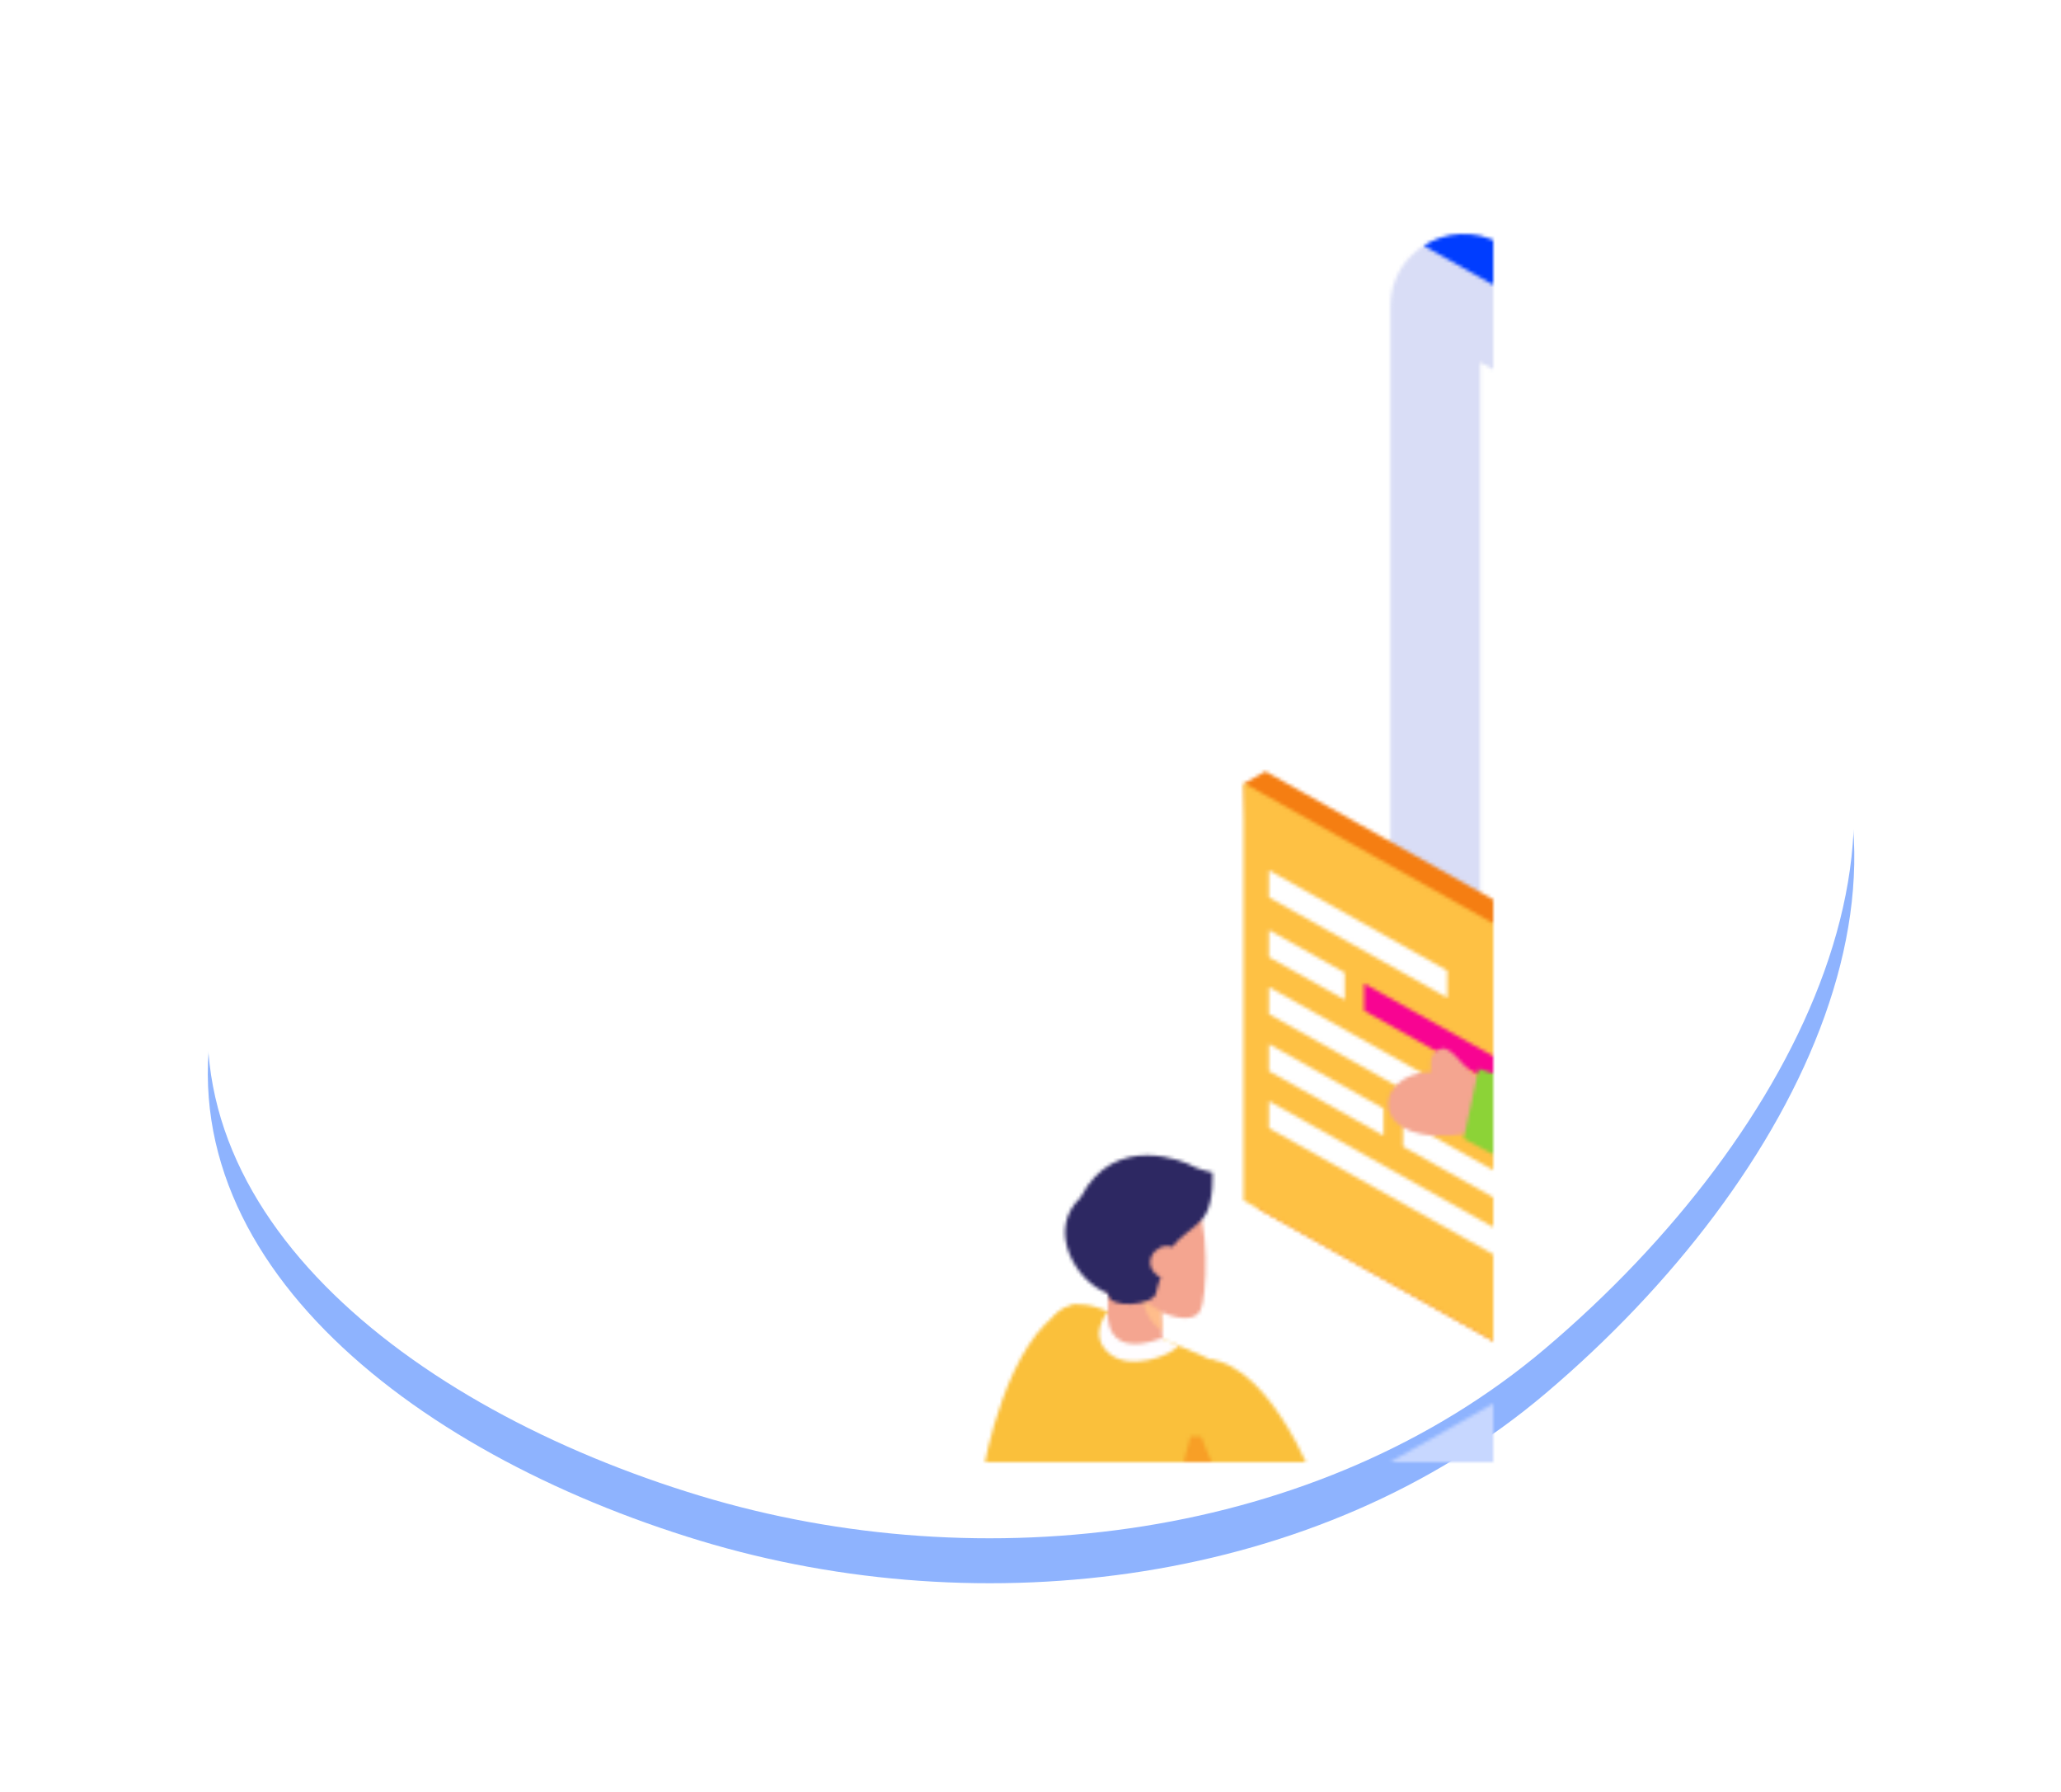 <svg width="599" height="521" viewBox="0 0 599 521" fill="none" xmlns="http://www.w3.org/2000/svg" xmlns:xlink="http://www.w3.org/1999/xlink">
<g opacity="0.6" filter="url(#filter0_f_1147_4067)">
<path fill-rule="evenodd" clip-rule="evenodd" d="M269.017 189.273C358.475 168.584 467.046 126.016 515.292 183.805C569.569 248.816 523.146 342.395 449.169 405.057C383.331 460.826 285.685 472.721 203.552 447.865C118.644 422.169 44.334 363.662 63.409 288.312C80.564 220.547 185.743 208.532 269.017 189.273Z" fill="#4281FD"/>
</g>
<g filter="url(#filter1_i_1147_4067)">
<path fill-rule="evenodd" clip-rule="evenodd" d="M268.938 183.206C358.396 162.517 466.967 119.95 515.213 177.738C569.489 242.75 523.067 336.328 449.09 398.991C383.252 454.759 285.606 466.655 203.473 441.798C118.565 416.102 44.254 357.595 63.33 282.246C80.485 214.481 185.664 202.465 268.938 183.206Z" fill="white"/>
</g>
<rect x="84.5" y="0.868" width="434" height="425" fill="url(#pattern0)"/>
<defs>
<filter id="filter0_f_1147_4067" x="0.392" y="94.683" width="598.537" height="425.527" filterUnits="userSpaceOnUse" color-interpolation-filters="sRGB">
<feFlood flood-opacity="0" result="BackgroundImageFix"/>
<feBlend mode="normal" in="SourceGraphic" in2="BackgroundImageFix" result="shape"/>
<feGaussianBlur stdDeviation="30" result="effect1_foregroundBlur_1147_4067"/>
</filter>
<filter id="filter1_i_1147_4067" x="60.313" y="141.617" width="478.537" height="312.527" filterUnits="userSpaceOnUse" color-interpolation-filters="sRGB">
<feFlood flood-opacity="0" result="BackgroundImageFix"/>
<feBlend mode="normal" in="SourceGraphic" in2="BackgroundImageFix" result="shape"/>
<feColorMatrix in="SourceAlpha" type="matrix" values="0 0 0 0 0 0 0 0 0 0 0 0 0 0 0 0 0 0 127 0" result="hardAlpha"/>
<feOffset dy="-7"/>
<feGaussianBlur stdDeviation="7.5"/>
<feComposite in2="hardAlpha" operator="arithmetic" k2="-1" k3="1"/>
<feColorMatrix type="matrix" values="0 0 0 0 0.251 0 0 0 0 0.482 0 0 0 0 1 0 0 0 0.74 0"/>
<feBlend mode="normal" in2="shape" result="effect1_innerShadow_1147_4067"/>
</filter>
<pattern id="pattern0" patternContentUnits="objectBoundingBox" width="1" height="1">
<use xlink:href="#Layer_2" transform="scale(0.001 0.001)"/>
</pattern>

<style type="text/css">
	.st0{fill:#003DFF;}
	.st1{fill:#C7D7FF;}
	.st2{opacity:0.4;}
	.st3{fill:#3BAAD8;}
	.st4{fill:#2D2B64;}
	.st5{fill:#D9DDF6;}
	.st6{fill:#B4BAEC;}
	.st7{fill:#242454;}
	.st8{fill:#FFFFFF;}
	.st9{fill:#F8F7F5;}
	.st10{fill:#F57E12;}
	.st11{fill:#FEC144;}
	.st12{fill:#F80492;}
	.st13{fill:#F4A590;}
	.st14{fill:#8CD337;}
	.st15{opacity:0.56;}
	.st16{fill:#2BA150;}
	.st17{fill:#3186FB;}
	.st18{fill:#2D2862;}
	.st19{opacity:0.55;}
	.st20{fill:#F86C7D;}
	.st21{fill:#CE0576;}
	.st22{fill:#D80080;}
	.st23{fill:#7EB232;}
	.st24{fill:#B5A9AD;}
	.st25{fill:#FAC03B;}
	.st26{opacity:0.5;}
	.st27{fill:#FFBD8B;}
	.st28{fill:#FFFDFF;}
</style>
<g id="background">
</g>
<g id="Layer_2">
	<g>
		<path class="st0" d="M1274.32,868.97l667.92,388.05c21.74,12.63,21.81,44,0.14,56.74l-889.41,522.56
			c-14.9,8.75-31.43,13.5-48.11,14.23c-19.44,0.86-39.06-3.74-56.51-13.79l-665.98-383.79c-21.91-12.62-21.94-44.23-0.06-56.9
			l910.26-527.15C1217.86,854.27,1249.05,854.29,1274.32,868.97z"/>
		<path class="st1" d="M1942.38,1293.36l-38.52,22.63l-10.25,6.02l-185.64,109.02l-10.25,6.02l-185.63,109.02l-10.25,6.01
			l-185.63,109.02l-10.25,6.02l-185.62,109.02l-10.25,6.02l-57.21,33.6c-14.89,8.75-31.43,13.49-48.11,14.22
			c-19.43,0.85-39.06-3.75-56.51-13.8l-156.09-89.99l-10.34-5.97l-187.37-108.02l-10.34-5.97l-187.37-108.03l-10.34-5.96
			l-104.06-59.99c-21.9-12.62-21.93-44.23-0.05-56.89l60.98-35.3l10.31-5.98l186.99-108.24l10.31-5.98l186.99-108.25l10.31-5.97
			L935.2,997.43l10.32-5.97l186.99-108.24l10.31-5.98l49.82-28.84c25.29-14.64,56.48-14.62,81.75,0.07l113.89,66.19l10.3,5.99
			l186.61,108.46l10.3,5.99l186.61,108.46l10.3,5.98l149.84,87.09C1963.99,1249.26,1964.06,1280.64,1942.38,1293.36z"/>
		<g class="st2">
			<ellipse class="st3" cx="792.84" cy="1477.47" rx="135.01" ry="78.62"/>
		</g>
		<g class="st2">
			<polygon class="st3" points="1791.34,1363.27 1623.3,1266.02 1666.15,1241.93 1375.42,1073.68 1333.24,1098.16 1077.27,950.03 
				1040.43,971.41 1296.4,1119.55 1182.95,1185.4 1472.33,1350.95 1585.89,1287.07 1753.93,1384.32 			"/>
		</g>
		<polygon class="st4" points="1297.74,1029.85 1588.46,1156.36 1588.46,1198.09 1394.65,1307.11 1105.27,1141.56 1105.27,1099.83 
					"/>
		<polygon class="st5" points="1297.74,988.12 1588.46,1156.36 1394.65,1265.39 1105.27,1099.83 		"/>
		<polygon class="st6" points="1455.38,1051.48 1455.38,1164 1455.17,1164.12 1415.82,1186.97 1415.86,1187.05 1415.82,1187.03 
			1246.05,1089.51 1246.05,931.24 		"/>
		<polygon class="st7" points="1455.17,1164.12 1415.82,1186.97 1415.82,1028.86 1455.17,1051.48 		"/>
		<path class="st5" d="M931.12,209.15v570.36c0,17.57,9.39,33.8,24.63,42.55l792.54,455.25c18.55,10.65,39.69,7.68,54.53-3.77
			c11.34-8.75,18.99-22.44,18.99-38.78V664.39c0-17.57-9.39-33.8-24.63-42.55l-792.54-455.25
			C971.92,147.8,931.12,171.42,931.12,209.15z"/>
		<path class="st0" d="M1797.17,621.84l-792.54-455.25c-17.23-9.9-36.7-8.02-51.28,1.48l789.96,453.77
			c15.24,8.75,24.63,24.98,24.63,42.55v570.36c0,16.34-7.65,30.03-18.99,38.78c-1.05,0.81-2.14,1.57-3.25,2.29l2.58,1.48
			c18.55,10.65,39.69,7.68,54.53-3.77c11.34-8.75,18.99-22.44,18.99-38.78V664.39C1821.8,646.82,1812.41,630.59,1797.17,621.84z"/>
		<polygon class="st8" points="1710.23,660.71 1710.23,1204.26 1443.69,1051.16 1423.69,1039.67 1398.23,1025.06 1229.88,928.35 
			991.19,791.24 991.19,247.69 1307.33,429.28 1348.35,452.84 1350.55,454.11 1402.26,483.82 1408.24,487.25 1458.03,515.84 		"/>
		<polygon class="st9" points="1187.91,531.6 1187.91,418.94 1022.3,323.81 1022.3,436.47 		"/>
		<polygon class="st9" points="1187.91,667.83 1187.91,555.16 1022.3,460.03 1022.3,572.7 		"/>
		<polygon class="st9" points="1673.13,795.04 1673.13,682.38 1507.52,587.25 1507.52,699.91 		"/>
		<polygon class="st9" points="1673.13,931.26 1673.13,818.6 1507.52,723.47 1507.52,836.13 		"/>
		<g>
			<polygon class="st10" points="1780.57,381.91 1581.43,267.52 1567.31,275.64 1581.43,703.61 1766.57,825.03 1780.57,818 			"/>
			<polygon class="st11" points="1765.93,389.79 1566.79,275.4 1566.79,711.49 1765.93,825.88 			"/>
			<polygon class="st8" points="1583.78,414.99 1583.78,433.56 1748.95,528.44 1748.95,509.87 			"/>
			<polygon class="st8" points="1583.78,492.98 1583.78,511.55 1748.95,606.42 1748.95,587.85 			"/>
			<polygon class="st8" points="1703.26,403.78 1583.78,335.15 1583.78,353.72 1703.26,422.35 			"/>
			<polygon class="st8" points="1634.56,405.17 1583.78,376 1583.78,394.57 1634.56,423.74 			"/>
			<polygon class="st12" points="1647.56,412.63 1647.56,431.2 1748.95,489.45 1748.95,470.88 			"/>
			<g>
				<polygon class="st8" points="1660.55,498.09 1583.78,453.99 1583.78,472.55 1660.55,516.65 				"/>
				<polygon class="st8" points="1673.55,505.55 1673.55,524.12 1748.95,567.43 1748.95,548.86 				"/>
			</g>
			<polygon class="st8" points="1583.78,622.95 1583.78,641.52 1748.95,736.4 1748.95,717.83 			"/>
			<polygon class="st12" points="1634.56,613.13 1583.78,583.96 1583.78,602.53 1634.56,631.7 			"/>
			<polygon class="st8" points="1647.56,620.59 1647.56,639.16 1748.95,697.4 1748.95,678.84 			"/>
			<g>
				<g>
					<polygon class="st8" points="1660.55,706.04 1583.78,661.94 1583.78,680.51 1660.55,724.61 					"/>
				</g>
				<g>
					<polygon class="st12" points="1673.55,713.51 1673.55,732.08 1748.95,775.39 1748.95,756.82 					"/>
				</g>
			</g>
		</g>
		<g>
			<polygon class="st10" points="1046.55,926.36 1046.55,641.97 847.41,527.58 833.28,535.7 842.89,826.84 1031.43,935.36 			"/>
			<polygon class="st11" points="1031.91,935.41 1031.91,649.85 832.77,535.46 832.77,821.02 			"/>
			<polygon class="st8" points="849.76,675.05 849.76,693.62 1014.93,788.5 1014.93,769.93 			"/>
			<polygon class="st8" points="849.76,753.04 849.76,771.61 1014.93,866.48 1014.93,847.91 			"/>
			<polygon class="st8" points="969.23,663.84 849.76,595.21 849.76,613.78 969.23,682.41 			"/>
			<polygon class="st8" points="900.53,665.23 849.76,636.06 849.76,654.63 900.53,683.8 			"/>
			<polygon class="st12" points="913.53,672.7 913.53,691.26 1014.93,749.51 1014.93,730.94 			"/>
			<g>
				<polygon class="st8" points="926.53,758.15 849.76,714.05 849.76,732.61 926.53,776.71 				"/>
				<polygon class="st8" points="939.53,765.61 939.53,784.18 1014.93,827.49 1014.93,808.92 				"/>
			</g>
		</g>
		<g>
			<polygon class="st10" points="1585.23,1002.5 1980.48,1243.83 1993.43,1237.02 1993.43,1117.12 1585.23,881.09 1571.81,888.08 
							"/>
			<path class="st11" d="M1571.72,887.84v94.01c-14.88,4.26-33.94,9.8-32.56,9.8c1.34,0,18.76,9.64,32.56,17.4v0.2l408.2,234.52
				v-119.9L1571.72,887.84z"/>
			<polygon class="st12" points="1719.29,991.78 1587.65,915.66 1587.65,937.05 1719.29,1013.17 			"/>
			<g>
				<polygon class="st8" points="1681.01,1003.42 1681.01,1024.81 1961.34,1186.9 1961.34,1165.51 				"/>
				<polygon class="st8" points="1667.5,995.61 1587.65,949.44 1587.65,970.83 1667.5,1017 				"/>
			</g>
			<g>
				<polygon class="st8" points="1796.97,1105.37 1587.65,984.34 1587.65,1005.73 1796.97,1126.76 				"/>
				<polygon class="st12" points="1810.48,1113.18 1810.48,1134.57 1961.34,1221.8 1961.34,1200.41 				"/>
			</g>
		</g>
		<g>
			<path class="st13" d="M958.6,733.04c0,0-3.3-13.09,6.39-15.81c7.41-2.08,14.89,13.7,23.6,18.43c8.41,4.56-5.48,39.54-5.48,39.54
				C914.43,786.77,918.07,733.7,958.6,733.04z"/>
			<path class="st14" d="M1236.62,644.16l-10.08,97.64l-2.11,20.44l-2.41,23.42v0.02c0,0-35.56,70.4-63.69,70.4
				c-20.77,0-67.8-20.72-108.3-40.72c-37.74-18.64-69.86-36.64-69.86-36.64l10.08-47.78l144.64,47.78c0,0,47.14-90.65,82.19-121.67
				c0.05-0.05,0.07-0.07,0.12-0.09C1224.61,650.37,1231.32,645.75,1236.62,644.16z"/>
			<g class="st15">
				<path class="st16" d="M1226.54,741.8l-2.11,20.44l-2.41,23.42v0.02c0,0-35.56,70.4-63.69,70.4c-20.77,0-67.8-20.72-108.3-40.72
					C1108.53,834.09,1186.97,832,1226.54,741.8z"/>
			</g>
			<path class="st14" d="M1405.43,925.82c-1.36,17.79,3.94,27.76,11.12,40.35c1.24,2.15,2.53,4.39,3.84,6.77
				c0.51,0.88,1,1.78,1.51,2.71c0.73,1.36,1.49,2.77,2.23,4.23c0.77,1.49,1.53,3.04,2.3,4.65c3.56,7.52,7.11,16.46,10.19,27.77
				c0.88,3.22,1.71,6.62,2.5,10.23c0.01,0.06,0.02,0.1,0.03,0.16c0.18,0.83,0.36,1.67,0.53,2.52c1.59,7.66,2.95,16.25,4.02,25.95
				l-20.01-11.49c-12.21,5.22-23.16-2.09-25.45-14.61l-168.35-96.71c0.43-6.37,0.41-13-0.21-19.99
				c-4.28-48.17-26.4-42.81-32.4-82.72c-0.14-0.79-0.25-1.6-0.35-2.43c-1.93-15.05-0.18-27.78,2.98-38.77
				c5.81-20.11,16.35-34.38,17.75-46.38c2.18-18.55,0-79.7,13.1-90.62c1.18-0.98,3.15-2.02,5.83-3.01
				c11.03-4.12,34.15-7.79,64.04-6.05c0.08,0,0.16,0,0.23,0.01c1.33,0.08,2.68,0.16,4.03,0.27h0.02c10.4,0.77,21.57,2.2,33.28,4.46
				c5.84,1.15,11.83,2.5,17.93,4.08l0.02,0.01c4.45,1.16,8.96,2.44,13.52,3.86c0.23,0.07,0.46,0.15,0.7,0.21
				c20.49,6.44,41.97,15.63,63.51,28.42c0.44,0.26,0.89,0.52,1.34,0.8c0.92,0.55,1.85,1.11,2.77,1.69c1.33,0.81,2.67,1.64,4,2.5
				c5.2,4.27,10.5,8.96,15.86,14.01v5.52c-3.87,34.88-12.05,60.31-26.82,93.07c-1.2,2.67-2.45,5.38-3.75,8.16
				c-0.71,1.53-1.44,3.08-2.18,4.66C1406.52,849.4,1408.7,883.24,1405.43,925.82z"/>
			<path class="st17" d="M1439.15,1022.69c-0.01-0.05-0.02-0.1-0.03-0.15c0.02,0.1,0.02,0.14,0.02,0.14L1439.15,1022.69z"/>
			<g class="st15">
				<path class="st16" d="M1312.64,887.61c0,0-1.09,38.21,60.04,62.23c43.55,17.11,58.78,46.8,63.93,62.47
					c-3.08-11.32-6.63-20.26-10.19-27.77c-3.38-7.14-6.8-12.99-9.88-18.36c-7.18-12.59-12.48-22.57-11.11-40.35
					c3.28-42.58,1.09-76.42,19.65-115.72c2.09-4.42,4.06-8.68,5.93-12.83c14.77-32.76,22.95-58.19,26.82-93.07v-5.51
					c-5.36-5.04-10.67-9.74-15.86-14.01c-2.25-1.44-4.51-2.84-6.77-4.19c-0.45-0.27-0.9-0.53-1.34-0.8c-2.92-0.34-5.5-0.2-7.69,0.49
					c-24.02,7.64-29.48,110.26-51.31,145.2c-21.83,34.93-38.21,54.59-87.34,41.49h-7.64
					C1295.17,886.52,1312.64,887.61,1312.64,887.61z"/>
			</g>
			<path class="st13" d="M1450.89,1001.65c-0.16,0.47-0.32,0.93-0.48,1.4c-3.21,9.21-6.87,16.5-10.73,22.17
				c-5.17,7.58-10.7,12.19-15.99,14.46c-12.21,5.22-23.16-2.09-25.45-14.61c-1.16-6.25-0.16-13.8,3.93-21.73
				c0,0-13.1-3.28-10.92-13.09c1.55-7.01,16.44-7.35,25.51-11.2c1.73-0.74,3.25-1.6,4.42-2.67c0.26-0.23,0.51-0.47,0.72-0.72
				c0.91-1.02,1.51-2.21,1.73-3.61L1450.89,1001.65z"/>
			<path class="st14" d="M1560.03,839.56c-15.13-37.53-58.17-128.51-130.7-161.69l-14.45-2.92c-35.22,13.63-39.76,68.16-39.76,68.16
				c8.13,17.55,98.5,111.79,98.5,111.79l-53.92,119.56c14.07,18.75,38.68,33.99,38.68,33.99l98.08-138.59
				C1562.72,861.02,1564.08,849.61,1560.03,839.56z"/>
			<path class="st8" d="M1371.65,649.78l-56.26,65.64l-25.79-30.48l-25.79,11.72c0,0,7.03-37.51,37.51-58.61L1371.65,649.78z"/>
			<circle class="st18" cx="1422.05" cy="454.04" r="71.5"/>
			<path class="st13" d="M1290.8,685.64l79.7-34.93l-5.46-64.41l-4.17,1.63l-60.24,23.48v27.29c0,0-2.22,1.9-5.16,4.99
				C1286.52,653.1,1290.8,685.64,1290.8,685.64z"/>
			<g class="st19">
				<path class="st20" d="M1295.47,643.69c13.57,26.19,53.07,9.72,68.48-51.93l-3.08-3.83l-60.24,23.48v27.29
					C1300.63,638.7,1298.41,640.6,1295.47,643.69z"/>
			</g>
			
				<ellipse transform="matrix(0.987 -0.16 0.16 0.987 -58.48 226.383)" class="st21" cx="1374.92" cy="475.92" rx="35.19" ry="35.19"/>
			<path class="st13" d="M1307.74,483.38l-29.86-6.4l-21.32,25.59c0,0-23.58,124.56,46.92,134.35
				c76.77,10.66,76.77-106.63,76.77-106.63L1307.74,483.38z"/>
			<path class="st18" d="M1239.5,487.65c10.66-70.37,125.82-78.9,151.41-21.33c40.52,44.78-10.66,98.1-10.66,98.1
				s-109.26,1.76-118.32-51.27c-12.63,13.78-9.16,25.68-9.16,25.68S1233.11,534.56,1239.5,487.65z"/>
			<circle class="st18" cx="1356.36" cy="560.02" r="20.26"/>
			<circle class="st13" cx="1364.26" cy="565.48" r="20.26"/>
		</g>
		<g>
			<polygon class="st22" points="1338.08,1334.58 1568.19,1416.85 1569.11,1467.77 1207.5,1677.27 974.54,1544.35 974.37,1537.91 
				973.36,1499.79 973.2,1493.7 			"/>
			<polygon class="st12" points="1336.55,1283.72 1568.22,1416.9 1206.07,1626.58 973.11,1493.66 			"/>
			<polygon class="st8" points="1428.12,1462.87 1258.78,1366.25 1306.84,1338.49 1475.49,1435.45 			"/>
			<polygon class="st8" points="1209.84,1672.51 1209.22,1665.04 1206.56,1632.97 973.36,1499.79 974.18,1530.81 974.37,1537.91 			
				"/>
		</g>
		<g>
			<polygon class="st23" points="1362.84,1273.79 1592.96,1356.06 1593.88,1406.97 1232.26,1616.47 999.31,1483.55 999.14,1477.11 
				998.13,1438.99 997.97,1432.9 			"/>
			<polygon class="st14" points="1361.31,1222.92 1592.99,1356.11 1230.84,1565.79 997.88,1432.87 			"/>
			<polygon class="st23" points="1452.88,1402.08 1283.54,1305.46 1331.6,1277.7 1500.26,1374.65 			"/>
			<polygon class="st8" points="1234.61,1611.71 1233.99,1604.25 1231.32,1572.17 998.13,1438.99 998.95,1470.02 999.14,1477.11 			
				"/>
		</g>
		<g>
			<g>
				<g>
					<polygon class="st24" points="617.35,1211.85 617.35,1214.59 779.49,1307.58 1038.18,1157.96 1038.18,1155.21 906.41,1079.81 
						875.45,1064.84 826.28,1090.63 					"/>
				</g>
				<g>
					<polygon class="st5" points="617.35,1211.85 779.49,1304.84 1038.18,1155.21 906.41,1079.81 875.45,1062.1 826.28,1090.63 
											"/>
				</g>
				<polygon class="st9" points="641.68,1202.83 854.31,1079.46 1008.02,1167.42 795.05,1290.6 				"/>
				<g>
					
						<rect x="930.25" y="1035.35" transform="matrix(0.497 -0.868 0.868 0.497 -507.02 1373.509)" class="st24" width="0.91" height="177.1"/>
					
						<rect x="912.51" y="1045.55" transform="matrix(0.497 -0.868 0.868 0.497 -524.809 1363.246)" class="st24" width="0.91" height="177.1"/>
					
						<rect x="894.76" y="1055.76" transform="matrix(0.497 -0.868 0.868 0.497 -542.597 1352.982)" class="st24" width="0.91" height="177.1"/>
					
						<rect x="877.02" y="1065.96" transform="matrix(0.497 -0.868 0.868 0.497 -560.386 1342.716)" class="st24" width="0.91" height="177.1"/>
					
						<rect x="859.27" y="1076.17" transform="matrix(0.497 -0.868 0.868 0.497 -578.174 1332.453)" class="st24" width="0.91" height="177.1"/>
					
						<rect x="841.53" y="1086.37" transform="matrix(0.497 -0.868 0.868 0.497 -595.962 1322.189)" class="st24" width="0.91" height="177.1"/>
					
						<rect x="823.79" y="1096.58" transform="matrix(0.497 -0.868 0.868 0.497 -613.751 1311.922)" class="st24" width="0.91" height="177.1"/>
					
						<rect x="806.04" y="1106.78" transform="matrix(0.497 -0.868 0.868 0.497 -631.539 1301.66)" class="st24" width="0.91" height="177.1"/>
					
						<rect x="788.3" y="1116.99" transform="matrix(0.497 -0.868 0.868 0.497 -649.328 1291.396)" class="st24" width="0.91" height="177.1"/>
					
						<rect x="770.55" y="1127.19" transform="matrix(0.497 -0.868 0.868 0.497 -667.116 1281.128)" class="st24" width="0.91" height="177.1"/>
					
						<rect x="752.81" y="1137.4" transform="matrix(0.497 -0.868 0.868 0.497 -684.905 1270.866)" class="st24" width="0.91" height="177.1"/>
					
						<rect x="735.07" y="1147.6" transform="matrix(0.497 -0.868 0.868 0.497 -702.693 1260.601)" class="st24" width="0.91" height="177.1"/>
					
						<rect x="717.32" y="1157.8" transform="matrix(0.497 -0.868 0.868 0.497 -720.481 1250.336)" class="st24" width="0.91" height="177.1"/>
				</g>
			</g>
			<g class="st2">
				<polygon class="st3" points="912.46,1072.87 879.12,1053.79 826.16,1084.52 601.18,1215.05 601.18,1218.01 775.78,1318.14 
					1054.35,1157.02 1054.35,1154.06 				"/>
			</g>
			<g>
				<g>
					<polygon class="st24" points="622.55,1234.12 622.84,1236.84 793.97,1312.02 1035.24,1135.69 1034.95,1132.96 895.9,1072.03 
						863.52,1060.44 817.37,1091.33 					"/>
				</g>
				<g>
					<polygon class="st5" points="622.55,1234.12 793.67,1309.3 1034.95,1132.96 895.9,1072.03 863.23,1057.71 817.37,1091.33 					
						"/>
				</g>
				<polygon class="st9" points="645.78,1222.56 844.05,1077.23 1006.27,1148.31 807.63,1293.48 				"/>
				<g>
					
						<rect x="924.3" y="1024.73" transform="matrix(0.401 -0.916 0.916 0.401 -466.071 1513.478)" class="st24" width="0.91" height="177.1"/>
					
						<rect x="907.74" y="1036.76" transform="matrix(0.401 -0.916 0.916 0.401 -487.008 1505.521)" class="st24" width="0.91" height="177.1"/>
					
						<rect x="891.19" y="1048.8" transform="matrix(0.401 -0.916 0.916 0.401 -507.944 1497.566)" class="st24" width="0.91" height="177.1"/>
					
						<rect x="874.63" y="1060.84" transform="matrix(0.401 -0.916 0.916 0.401 -528.881 1489.606)" class="st24" width="0.91" height="177.1"/>
					
						<rect x="858.07" y="1072.88" transform="matrix(0.401 -0.916 0.916 0.401 -549.817 1481.649)" class="st24" width="0.91" height="177.1"/>
					
						<rect x="841.52" y="1084.91" transform="matrix(0.401 -0.916 0.916 0.401 -570.754 1473.691)" class="st24" width="0.91" height="177.1"/>
					
						<rect x="824.96" y="1096.95" transform="matrix(0.401 -0.916 0.916 0.401 -591.69 1465.732)" class="st24" width="0.91" height="177.1"/>
					
						<rect x="808.41" y="1108.99" transform="matrix(0.401 -0.916 0.916 0.401 -612.626 1457.777)" class="st24" width="0.91" height="177.1"/>
					
						<rect x="791.85" y="1121.02" transform="matrix(0.401 -0.916 0.916 0.401 -633.563 1449.82)" class="st24" width="0.91" height="177.1"/>
					
						<rect x="775.3" y="1133.06" transform="matrix(0.401 -0.916 0.916 0.401 -654.5 1441.86)" class="st24" width="0.91" height="177.1"/>
					
						<rect x="758.74" y="1145.1" transform="matrix(0.401 -0.916 0.916 0.401 -675.436 1433.905)" class="st24" width="0.91" height="177.1"/>
					
						<rect x="742.19" y="1157.14" transform="matrix(0.401 -0.916 0.916 0.401 -696.372 1425.947)" class="st24" width="0.91" height="177.1"/>
					
						<rect x="725.63" y="1169.17" transform="matrix(0.401 -0.916 0.916 0.401 -717.309 1417.987)" class="st24" width="0.91" height="177.1"/>
				</g>
			</g>
			<g>
				<g>
					<polygon class="st24" points="616.22,1198.34 616.22,1201.08 778.36,1294.07 1037.05,1144.45 1037.05,1141.71 905.29,1066.3 
						874.33,1051.33 825.15,1077.12 					"/>
				</g>
				<g>
					<polygon class="st5" points="616.22,1198.34 778.36,1291.33 1037.05,1141.71 905.29,1066.3 874.33,1048.59 825.15,1077.12 
											"/>
				</g>
				<polygon class="st9" points="640.55,1189.32 853.18,1065.95 1006.9,1153.91 793.93,1277.09 				"/>
				<g>
					
						<rect x="929.13" y="1021.84" transform="matrix(0.497 -0.868 0.868 0.497 -495.861 1365.732)" class="st24" width="0.91" height="177.1"/>
					
						<rect x="911.38" y="1032.04" transform="matrix(0.497 -0.868 0.868 0.497 -513.65 1355.468)" class="st24" width="0.91" height="177.1"/>
					
						<rect x="893.64" y="1042.25" transform="matrix(0.497 -0.868 0.868 0.497 -531.438 1345.205)" class="st24" width="0.91" height="177.1"/>
					
						<rect x="875.89" y="1052.45" transform="matrix(0.497 -0.868 0.868 0.497 -549.227 1334.939)" class="st24" width="0.91" height="177.1"/>
					
						<rect x="858.15" y="1062.66" transform="matrix(0.497 -0.868 0.868 0.497 -567.015 1324.676)" class="st24" width="0.91" height="177.1"/>
					
						<rect x="840.41" y="1072.86" transform="matrix(0.497 -0.868 0.868 0.497 -584.803 1314.411)" class="st24" width="0.91" height="177.1"/>
					
						<rect x="822.66" y="1083.07" transform="matrix(0.497 -0.868 0.868 0.497 -602.592 1304.144)" class="st24" width="0.91" height="177.1"/>
					
						<rect x="804.92" y="1093.27" transform="matrix(0.497 -0.868 0.868 0.497 -620.38 1293.883)" class="st24" width="0.91" height="177.1"/>
					
						<rect x="787.17" y="1103.48" transform="matrix(0.497 -0.868 0.868 0.497 -638.169 1283.619)" class="st24" width="0.91" height="177.1"/>
					
						<rect x="769.43" y="1113.68" transform="matrix(0.497 -0.868 0.868 0.497 -655.957 1273.352)" class="st24" width="0.91" height="177.1"/>
					
						<rect x="751.68" y="1123.89" transform="matrix(0.497 -0.868 0.868 0.497 -673.746 1263.09)" class="st24" width="0.91" height="177.1"/>
					
						<rect x="733.94" y="1134.09" transform="matrix(0.497 -0.868 0.868 0.497 -691.534 1252.826)" class="st24" width="0.91" height="177.1"/>
					
						<rect x="716.2" y="1144.3" transform="matrix(0.497 -0.868 0.868 0.497 -709.322 1242.559)" class="st24" width="0.91" height="177.1"/>
				</g>
			</g>
		</g>
		<g>
			<g>
				<path class="st13" d="M625.75,1114.21c-17.85,37.69,26.82,47.73,28.01-7.93l-21.95-9.56
					C609.27,1114.43,625.75,1114.21,625.75,1114.21z"/>
				<path class="st13" d="M956.14,1115.78c0,0,14.14-8.46-14.33-11.71l-13.67,19.66C958.35,1170.49,991.11,1138.5,956.14,1115.78z"
					/>
			</g>
			<path class="st25" d="M658.86,1003.58c0,0,15.22-88.81,55.5-108.87l5.92-2.36c31.44,20.08-2.99,81.83-21.51,132.06
				c-9.7,26.31-43.63,89.31-43.63,89.31l-27-17.31L658.86,1003.58z"/>
			<path class="st25" d="M828.23,1481.59c3.98,4.54,50.56,11.36,48.28,32.38c-2.84,10.79-69.3,9.66-81.23,4.54
				s-10.22-32.38-10.22-32.38L828.23,1481.59z"/>
			<path class="st25" d="M713.3,1442.96c-1.7,28.97,6.25,30.67,16.47,30.11c10.22-0.57,42.58-27.22,41.74-33.49
				c-0.84-6.27-29.24-5.14-29.24-5.14L713.3,1442.96z"/>
			<path class="st18" d="M779.38,1239.6c-1.7,3.98-24.99,186.32-24.99,186.32s-2.27,31.24-43.17,22.72v-164.17
				c0,0-11.93-104.52-5.11-148.83c6.82-44.31,61.92,10.22,61.92,10.22L779.38,1239.6z"/>
			<path class="st18" d="M832.2,1120.88l-96.57,18.75c7.95,31.24,27.27,68.17,27.27,68.17l22.15,278.34c28.4,9.09,47.15,0,47.15,0
				S838.45,1272.55,832.2,1120.88z"/>
			<path class="st25" d="M836.75,1136.79c-59.08,55.67-123.83,23.86-138.6,0c0.01-3.24,0.02-6.45,0.05-9.61
				c0.78-100.62,9.25-163.39,5.36-173.09c-1.69-4.22-3-8.58-3.88-13.01c-1.22-6.16-1.61-12.47-1.07-18.76
				c2.56-29.71,21.07-39.31,51.79-20.69c37.49,22.72,80.66,27.27,88.62,57.94c1.48,5.71,2.45,14.42,3.02,25
				C844.55,1030.78,839.52,1112.75,836.75,1136.79z"/>
			<g class="st26">
				<path class="st10" d="M837.87,1135.55c-58.04,56.75-123.37,26.14-138.58,2.56c-0.05-3.24-0.1-6.45-0.13-9.61
					c42.62,18.8,107.82-7.57,100.17-33.71c-10.92-37.3-13.86-73.6-2.08-112.45l43.09,0.91
					C843.72,1029.42,840.2,1111.47,837.87,1135.55z"/>
			</g>
			<path class="st25" d="M887.1,1031.24c0,0-27.5-85.81-70.18-100.04l-6.19-1.51c-28.33,24.28,3.45,88.42,39.77,127.76
				c36.33,39.33,77.37,71.39,77.37,71.39l19.28-24.27L887.1,1031.24z"/>
			<path class="st13" d="M778.66,920.16c0,0-36.74,17.22-36.74-10.33v-25.26c0,0-21.81-16.07-18.37-45.92
				c3.44-29.85,51.66-51.66,74.63-22.96c12.63,18.37,9.85,72.15,5.74,80.37c-5.74,11.48-26.41,1.15-26.41,1.15L778.66,920.16z"/>
			<path class="st27" d="M777.51,897.2l0.66,13.13c-11.92-8.48-12.71-21.21-12.71-21.21s5.99,4.58,14.33,9.09
				C778.37,897.63,777.51,897.2,777.51,897.2z"/>
			<path class="st18" d="M783.25,859.31c0-11.48,18.37-18.37,24.11-28.7s4.59-28.7,4.59-28.7s-10.33-2.3-13.78-4.59
				c-3.44-2.3-51.66-24.11-74.63,21.81c-22.96,21.81-3.44,57.41,18.37,65.44c0,11.48,31,8.04,32.15,0
				C775.22,876.53,783.25,859.31,783.25,859.31z"/>
			
				<ellipse transform="matrix(0.707 -0.707 0.707 0.707 -381.558 805.489)" class="st13" cx="781.53" cy="863.33" rx="10.91" ry="10.91"/>
			<path class="st28" d="M777.81,915.31c-39.5,14.91-35.88-18.27-35.88-18.27s-13.53,15.34,0.35,28.23
				c13.88,12.89,42.21,1.94,46.87-4.98L777.81,915.31z"/>
		</g>
		<g class="st2">
			<polygon class="st3" points="1569.56,1467.87 1207.05,1677.27 1244.2,1698.66 1604.46,1489.26 			"/>
		</g>
	</g>
</g>
</defs>
</svg>
